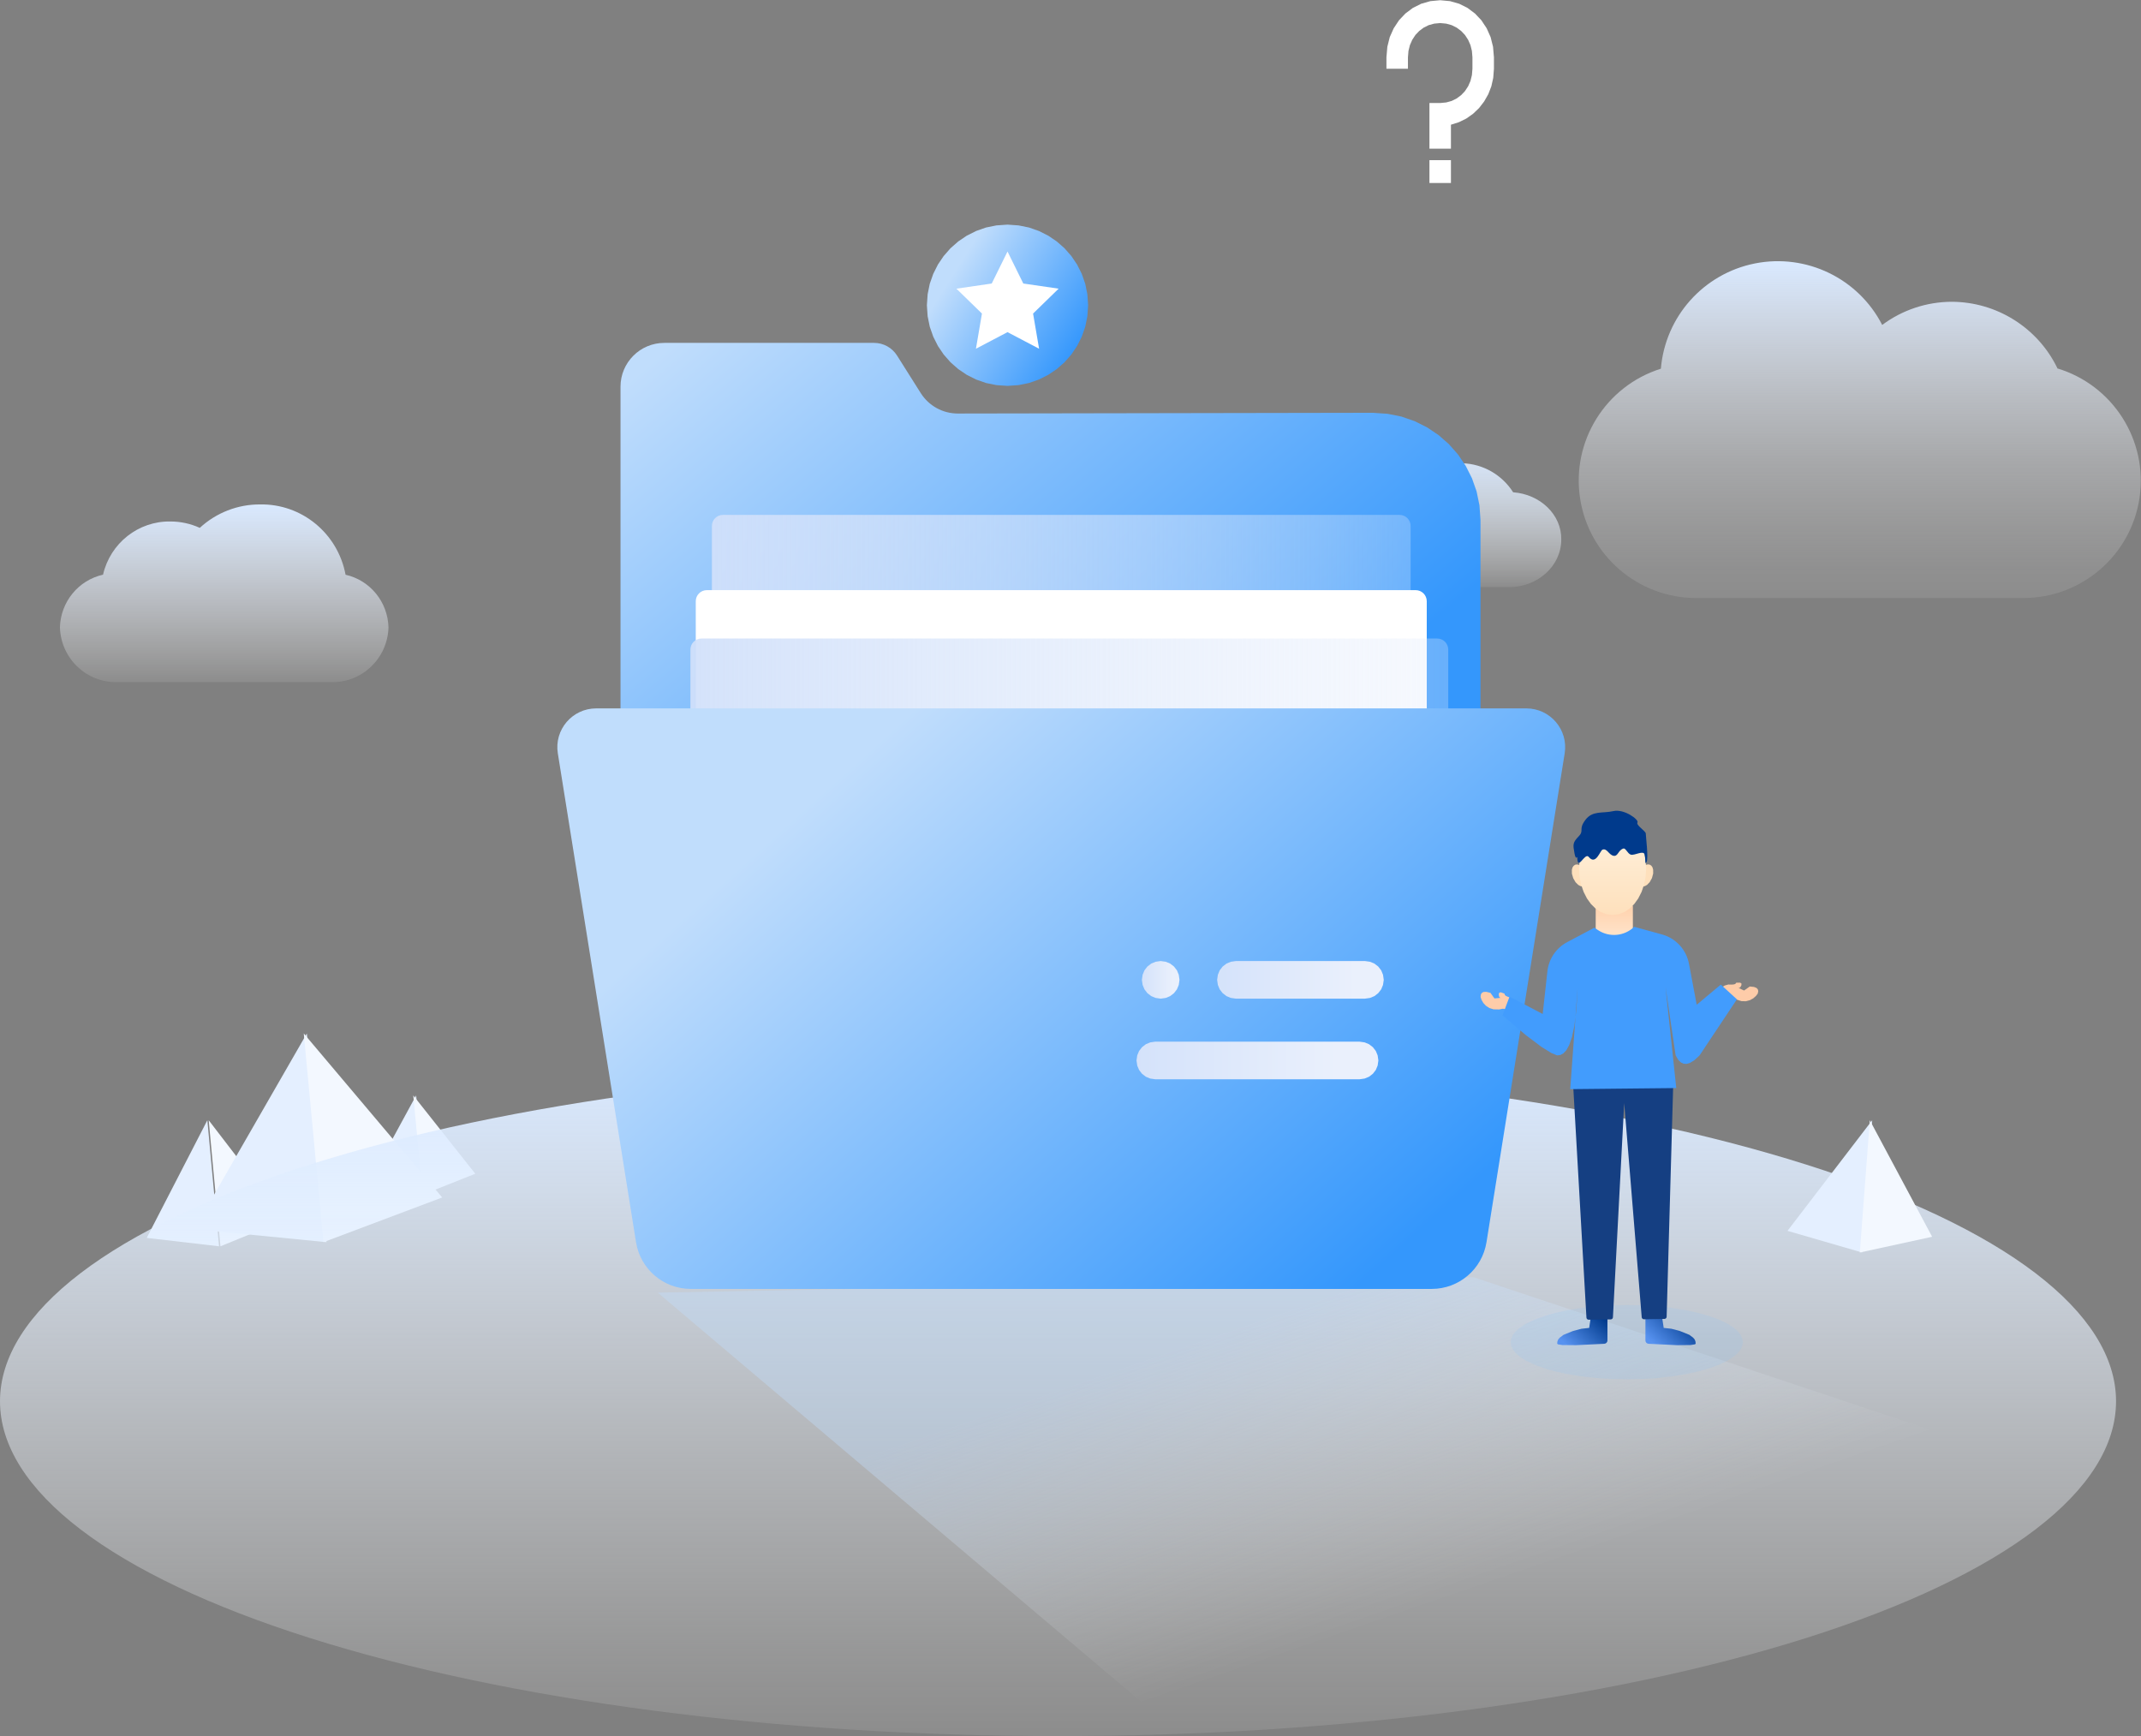 <?xml version="1.0" standalone="no"?><!DOCTYPE svg PUBLIC "-//W3C//DTD SVG 1.1//EN" "http://www.w3.org/Graphics/SVG/1.1/DTD/svg11.dtd"><svg height="3131" node-id="1" sillyvg="true" template-height="3131" template-width="3861" version="1.1" viewBox="0 0 3861 3131" width="3861" xmlns="http://www.w3.org/2000/svg" xmlns:xlink="http://www.w3.org/1999/xlink"><rect x="0" y="0" width="3861" height="3131" fill="#808080" stroke="none"/><defs node-id="104"><linearGradient gradientUnits="userSpaceOnUse" id="paint0_linear_91_435" node-id="39" spreadMethod="pad" x1="404.332" x2="404.332" y1="1230.47" y2="909.424"><stop offset="0" stop-color="#ffffff" stop-opacity="0.1"></stop><stop offset="1" stop-color="#d9e9ff"></stop></linearGradient><linearGradient gradientUnits="userSpaceOnUse" id="paint1_linear_91_435" node-id="42" spreadMethod="pad" x1="2540.24" x2="2540.24" y1="1058.78" y2="783.018"><stop offset="0" stop-color="#ffffff" stop-opacity="0.1"></stop><stop offset="0.14" stop-color="#f8fbff" stop-opacity="0.27"></stop><stop offset="0.37" stop-color="#edf5ff" stop-opacity="0.52"></stop><stop offset="0.58" stop-color="#e4f0ff" stop-opacity="0.73"></stop><stop offset="0.76" stop-color="#deecff" stop-opacity="0.88"></stop><stop offset="0.91" stop-color="#daeaff" stop-opacity="0.97"></stop><stop offset="1" stop-color="#d9e9ff"></stop></linearGradient><linearGradient gradientUnits="userSpaceOnUse" id="paint2_linear_91_435" node-id="50" spreadMethod="pad" x1="3353.86" x2="3353.86" y1="1078.02" y2="470.507"><stop offset="0" stop-color="#ffffff" stop-opacity="0.1"></stop><stop offset="0.09" stop-color="#fefeff" stop-opacity="0.13"></stop><stop offset="0.23" stop-color="#fbfcff" stop-opacity="0.21"></stop><stop offset="0.4" stop-color="#f5f9ff" stop-opacity="0.33"></stop><stop offset="0.59" stop-color="#eef5ff" stop-opacity="0.51"></stop><stop offset="0.79" stop-color="#e4efff" stop-opacity="0.74"></stop><stop offset="1" stop-color="#d9e9ff"></stop></linearGradient><linearGradient gradientUnits="userSpaceOnUse" id="paint3_linear_91_435" node-id="58" spreadMethod="pad" x1="1908" x2="1908" y1="3130.63" y2="1923.22"><stop offset="0" stop-color="#ffffff" stop-opacity="0.1"></stop><stop offset="0.13" stop-color="#fbfdff" stop-opacity="0.19"></stop><stop offset="0.41" stop-color="#f1f7ff" stop-opacity="0.43"></stop><stop offset="0.81" stop-color="#e1eeff" stop-opacity="0.82"></stop><stop offset="1" stop-color="#d9e9ff"></stop></linearGradient><linearGradient gradientUnits="userSpaceOnUse" id="paint4_linear_91_435" node-id="64" spreadMethod="pad" x1="2801.5" x2="2608.47" y1="2821.5" y2="2262.14"><stop offset="0" stop-color="#ffffff" stop-opacity="0"></stop><stop offset="1" stop-color="#c1ddfd"></stop></linearGradient><linearGradient gradientUnits="userSpaceOnUse" id="paint5_linear_91_435" node-id="67" spreadMethod="pad" x1="1924.5" x2="1099.15" y1="1685" y2="716.665"><stop offset="0" stop-color="#3497fc"></stop><stop offset="1" stop-color="#c0ddfc"></stop></linearGradient><linearGradient gradientUnits="userSpaceOnUse" id="paint6_linear_91_435" node-id="70" spreadMethod="pad" x1="3134.27" x2="1141.18" y1="1626.39" y2="1626.39"><stop offset="0" stop-color="#eaf0fc" stop-opacity="0"></stop><stop offset="1" stop-color="#cfdffa"></stop></linearGradient><linearGradient gradientUnits="userSpaceOnUse" id="paint7_linear_91_435" node-id="73" spreadMethod="pad" x1="3252.07" x2="1090.34" y1="1718.47" y2="1718.47"><stop offset="0" stop-color="#eaf0fc" stop-opacity="0"></stop><stop offset="1" stop-color="#cfdffa"></stop></linearGradient><linearGradient gradientUnits="userSpaceOnUse" id="paint8_linear_91_435" node-id="76" spreadMethod="pad" x1="2626.05" x2="1749.88" y1="2162.68" y2="1187.24"><stop offset="0" stop-color="#3497fc"></stop><stop offset="1" stop-color="#c0ddfc"></stop></linearGradient><linearGradient gradientUnits="userSpaceOnUse" id="paint9_linear_91_435" node-id="79" spreadMethod="pad" x1="2115.46" x2="2046.04" y1="1766.98" y2="1766.98"><stop offset="0" stop-color="#eaf0fc"></stop><stop offset="1" stop-color="#cfdffa"></stop></linearGradient><linearGradient gradientUnits="userSpaceOnUse" id="paint10_linear_91_435" node-id="82" spreadMethod="pad" x1="2443.97" x2="2136.52" y1="1766.98" y2="1766.98"><stop offset="0" stop-color="#eaf0fc"></stop><stop offset="1" stop-color="#cfdffa"></stop></linearGradient><linearGradient gradientUnits="userSpaceOnUse" id="paint11_linear_91_435" node-id="85" spreadMethod="pad" x1="2411.05" x2="1964.76" y1="1912.38" y2="1912.38"><stop offset="0" stop-color="#eaf0fc"></stop><stop offset="1" stop-color="#cfdffa"></stop></linearGradient><linearGradient gradientUnits="userSpaceOnUse" id="paint12_linear_91_435" node-id="88" spreadMethod="pad" x1="1929.36" x2="1708.14" y1="650.975" y2="510.982"><stop offset="0" stop-color="#3497fc"></stop><stop offset="1" stop-color="#c0ddfc"></stop></linearGradient><linearGradient gradientUnits="userSpaceOnUse" id="paint13_linear_91_435" node-id="91" spreadMethod="pad" x1="2911.16" x2="2911.16" y1="1620.37" y2="1700.12"><stop offset="0" stop-color="#ffcda5"></stop><stop offset="1" stop-color="#ffe8d1"></stop></linearGradient><linearGradient gradientUnits="userSpaceOnUse" id="paint14_linear_91_435" node-id="94" spreadMethod="pad" x1="2908.09" x2="2908.09" y1="1482" y2="1650"><stop offset="0" stop-color="#fff2df"></stop><stop offset="1" stop-color="#fee0bc"></stop></linearGradient><linearGradient gradientUnits="userSpaceOnUse" id="paint15_linear_91_435" node-id="97" spreadMethod="pad" x1="2885.79" x2="2829.81" y1="2370.84" y2="2429.86"><stop offset="0" stop-color="#003a8c"></stop><stop offset="1" stop-color="#5792f0"></stop></linearGradient><linearGradient gradientUnits="userSpaceOnUse" id="paint16_linear_91_435" node-id="100" spreadMethod="pad" x1="3044.93" x2="2988.94" y1="2370.84" y2="2429.86"><stop offset="0" stop-color="#003a8c"></stop><stop offset="1" stop-color="#5792f0"></stop></linearGradient></defs><path d="M 750.42 1975.39 L 767.67 2154.27 L 659.60 2142.38 L 750.42 1975.39 Z" fill="#e4efff" fill-rule="nonzero" node-id="235" stroke="none" target-height="178.88" target-width="108.07" target-x="659.6" target-y="1975.39"></path><path d="M 745.31 1975.39 L 857.11 2116.59 L 762.27 2154.27 L 745.31 1975.39 Z" fill="#f3f8ff" fill-rule="nonzero" node-id="237" stroke="none" target-height="178.88" target-width="111.8" target-x="745.31" target-y="1975.39"></path><path d="M 373.92 2020.11 L 395.02 2247.43 L 264.59 2232.27 L 373.92 2020.11 Z" fill="#e4efff" fill-rule="nonzero" node-id="239" stroke="none" target-height="227.32" target-width="130.43" target-x="264.59" target-y="2020.11"></path><path d="M 376.38 2020.11 L 514.27 2199.77 L 397.51 2247.43 L 376.38 2020.11 Z" fill="#f3f8ff" fill-rule="nonzero" node-id="241" stroke="none" target-height="227.32" target-width="137.89" target-x="376.38" target-y="2020.11"></path><path d="M 553.32 1863.60 L 588.80 2239.98 L 350.30 2216.54 L 553.32 1863.60 Z" fill="#e4efff" fill-rule="nonzero" node-id="243" stroke="none" target-height="376.38" target-width="238.5" target-x="350.3" target-y="1863.6"></path><path d="M 547.80 1863.60 L 797.48 2159.37 L 583.32 2239.98 L 547.80 1863.60 Z" fill="#f3f8ff" fill-rule="nonzero" node-id="245" stroke="none" target-height="376.38" target-width="249.68" target-x="547.8" target-y="1863.6"></path><path d="M 623.19 1036.41 C 609.26 961.81 544.12 908.26 468.99 909.63 C 428.78 909.45 389.99 924.50 360.28 951.89 C 343.66 944.29 325.63 940.38 307.37 940.38 C 249.53 939.45 198.89 979.40 185.81 1036.30 C 141.35 1046.21 109.30 1085.42 108.07 1131.37 C 109.78 1187.30 155.84 1231.35 211.22 1230.05 L 597.44 1230.05 C 652.86 1231.42 698.95 1187.34 700.59 1131.37 C 699.40 1085.53 667.50 1046.40 623.19 1036.41 Z" fill="url(#paint0_linear_91_435)" fill-rule="nonzero" node-id="247" stroke="none" target-height="323.16" target-width="592.52" target-x="108.07" target-y="908.26"></path><path d="M 2728.74 887.73 C 2708.69 856.24 2674.74 836.72 2637.81 835.38 C 2616.31 802.10 2579.45 782.35 2540.21 783.02 C 2508.80 782.72 2478.54 795.24 2456.29 817.82 C 2446.12 814.54 2435.50 812.83 2424.84 812.83 C 2375.42 812.83 2334.62 847.49 2330.41 891.35 C 2292.73 900.44 2265.60 933.79 2264.00 973.03 C 2264.00 1020.29 2306.71 1058.78 2358.43 1058.78 L 2721.10 1058.78 C 2773.57 1058.78 2815.53 1020.29 2815.53 973.03 C 2816.35 928.13 2777.56 891.24 2728.74 887.73 Z" fill="url(#paint1_linear_91_435)" fill-rule="nonzero" node-id="249" stroke="none" target-height="276.43" target-width="552.35" target-x="2264" target-y="782.35"></path><path d="M 3710.15 663.82 C 3674.75 590.89 3600.85 544.46 3519.69 544.19 C 3474.48 544.31 3430.51 558.95 3394.29 585.97 C 3351.21 501.97 3257.60 456.73 3164.96 475.03 C 3072.28 493.36 3003.00 570.84 2995.17 664.86 C 2895.49 696.31 2833.63 795.62 2849.47 898.85 C 2865.34 1002.08 2954.14 1078.32 3058.67 1078.43 L 3648.40 1078.43 C 3753.53 1078.62 3842.93 1001.74 3858.32 897.88 C 3873.75 793.99 3810.51 694.52 3709.85 664.23 L 3710.15 663.82 Z" fill="url(#paint2_linear_91_435)" fill-rule="nonzero" node-id="251" stroke="none" target-height="621.89" target-width="1040.12" target-x="2833.63" target-y="456.73"></path><path d="M 3816.00 2526.93 C 3816.00 2687.06 3614.99 2840.59 3257.16 2953.80 C 2899.34 3067.02 2414.03 3130.63 1908.00 3130.63 C 1401.97 3130.63 916.66 3067.02 558.84 2953.80 C 201.01 2840.59 0.00 2687.06 0.00 2526.93 C 0.00 2366.80 201.01 2213.26 558.84 2100.05 C 916.66 1986.84 1401.97 1923.22 1908.00 1923.22 C 2414.03 1923.22 2899.34 1986.84 3257.16 2100.05 C 3614.99 2213.26 3816.00 2366.80 3816.00 2526.93 Z" fill="url(#paint3_linear_91_435)" fill-rule="nonzero" node-id="253" stroke="none" target-height="1207.41" target-width="3816" target-x="0" target-y="1923.22"></path><path d="M 3376.27 2020.11 L 3358.12 2258.61 L 3223.48 2219.56 L 3376.27 2020.11 Z" fill="#e4efff" fill-rule="nonzero" node-id="255" stroke="none" target-height="238.5" target-width="152.79" target-x="3223.48" target-y="2020.11"></path><path d="M 3371.98 2020.11 L 3484.34 2230.25 L 3353.91 2258.61 L 3371.98 2020.11 Z" fill="#f3f8ff" fill-rule="nonzero" node-id="257" stroke="none" target-height="238.5" target-width="130.43" target-x="3353.91" target-y="2020.11"></path><path d="M 1186.19 2331.00 L 2657.70 2303.32 L 3764.50 2673.00 L 2076.50 3084.50 L 1186.19 2331.00 Z" fill="url(#paint4_linear_91_435)" fill-opacity="0.385" fill-rule="nonzero" node-id="259" stroke="none" target-height="781.18" target-width="2578.31" target-x="1186.19" target-y="2303.32"></path><path d="M 1119.01 697.32 C 1119.01 653.69 1154.38 618.32 1198.01 618.32 L 1576.28 618.32 C 1593.09 618.32 1608.74 626.95 1617.71 641.17 L 1660.45 708.87 C 1674.94 731.84 1700.23 745.75 1727.39 745.71 L 2475.66 744.39 L 2502.31 746.21 L 2527.39 751.24 L 2551.14 759.47 L 2573.68 770.74 L 2594.21 784.55 L 2612.87 800.91 L 2629.29 819.51 L 2643.16 839.99 L 2654.49 862.46 L 2662.85 886.21 L 2668.00 911.29 L 2669.88 937.88 L 2669.88 938.25 L 2669.88 2033.49 L 1119.01 2033.49 L 1119.01 697.32 Z" fill="url(#paint5_linear_91_435)" fill-rule="nonzero" node-id="261" stroke="none" target-height="1415.17" target-width="1550.87" target-x="1119.01" target-y="618.32"></path><path d="M 1283.79 948.50 C 1283.79 937.45 1292.74 928.50 1303.79 928.50 L 2523.87 928.50 C 2534.92 928.50 2543.87 937.45 2543.87 948.50 L 2543.87 2324.28 L 1283.79 2324.28 L 1283.79 948.50 Z" fill="url(#paint6_linear_91_435)" fill-rule="evenodd" node-id="263" stroke="none" target-height="1395.78" target-width="1260.08" target-x="1283.79" target-y="928.5"></path><path d="M 1254.71 1084.19 C 1254.71 1073.15 1263.66 1064.19 1274.71 1064.19 L 2552.95 1064.19 C 2564.00 1064.19 2572.95 1073.15 2572.95 1084.19 L 2572.95 2295.20 L 1254.71 2295.20 L 1254.71 1084.19 Z" fill="#ffffff" fill-rule="evenodd" node-id="265" stroke="none" target-height="1231.01" target-width="1318.24" target-x="1254.71" target-y="1064.19"></path><path d="M 1245.02 1171.43 C 1245.02 1160.38 1253.97 1151.43 1265.02 1151.43 L 2591.72 1151.43 C 2602.77 1151.43 2611.72 1160.38 2611.72 1171.43 L 2611.72 2285.50 L 1245.02 2285.50 L 1245.02 1171.43 Z" fill="url(#paint7_linear_91_435)" fill-rule="evenodd" node-id="267" stroke="none" target-height="1134.07" target-width="1366.7" target-x="1245.02" target-y="1151.43"></path><path d="M 1005.97 1358.49 C 999.16 1315.96 1032.02 1277.44 1075.09 1277.44 L 2752.57 1277.44 C 2795.64 1277.44 2828.50 1315.96 2821.69 1358.49 L 2680.68 2240.07 C 2672.92 2288.58 2631.07 2324.28 2581.94 2324.28 L 1245.72 2324.28 C 1196.59 2324.28 1154.74 2288.58 1146.98 2240.07 L 1005.97 1358.49 Z" fill="url(#paint8_linear_91_435)" fill-rule="nonzero" node-id="269" stroke="none" target-height="1046.84" target-width="1829.34" target-x="999.16" target-y="1277.44"></path><path d="M 2093.15 1733.01 L 2102.36 1734.34 L 2110.23 1737.61 L 2117.14 1742.94 L 2122.47 1749.85 L 2125.74 1757.72 L 2127.07 1766.93 L 2125.74 1776.14 L 2122.47 1784.02 L 2117.14 1790.92 L 2110.23 1796.25 L 2102.36 1799.53 L 2093.15 1800.86 L 2083.94 1799.53 L 2076.07 1796.25 L 2069.16 1790.92 L 2063.83 1784.02 L 2060.56 1776.14 L 2059.22 1766.93 L 2060.56 1757.72 L 2063.83 1749.85 L 2069.16 1742.94 L 2076.07 1737.61 L 2083.94 1734.34 L 2093.15 1733.01 Z" fill="url(#paint9_linear_91_435)" fill-rule="evenodd" node-id="271" stroke="none" target-height="67.85" target-width="67.85" target-x="2059.22" target-y="1733.01"></path><path d="M 2228.85 1733.01 L 2461.48 1733.01 L 2470.69 1734.34 L 2478.56 1737.61 L 2485.47 1742.94 L 2490.80 1749.85 L 2494.07 1757.72 L 2495.41 1766.93 L 2494.07 1776.14 L 2490.80 1784.02 L 2485.47 1790.92 L 2478.56 1796.25 L 2470.69 1799.53 L 2461.48 1800.86 L 2228.85 1800.86 L 2219.64 1799.53 L 2211.77 1796.25 L 2204.86 1790.92 L 2199.53 1784.02 L 2196.26 1776.14 L 2194.93 1766.93 L 2196.26 1757.72 L 2199.53 1749.85 L 2204.86 1742.94 L 2211.77 1737.61 L 2219.64 1734.34 L 2228.85 1733.01 Z" fill="url(#paint10_linear_91_435)" fill-rule="evenodd" node-id="273" stroke="none" target-height="67.85" target-width="300.48" target-x="2194.93" target-y="1733.01"></path><path d="M 2083.46 1878.40 L 2451.79 1878.40 L 2461.00 1879.73 L 2468.87 1883.01 L 2475.78 1888.34 L 2481.11 1895.24 L 2484.38 1903.12 L 2485.71 1912.33 L 2484.38 1921.54 L 2481.11 1929.41 L 2475.78 1936.32 L 2468.87 1941.65 L 2461.00 1944.92 L 2451.79 1946.25 L 2083.46 1946.25 L 2074.25 1944.92 L 2066.37 1941.65 L 2059.47 1936.32 L 2054.14 1929.41 L 2050.86 1921.54 L 2049.53 1912.33 L 2050.86 1903.12 L 2054.14 1895.24 L 2059.47 1888.34 L 2066.37 1883.01 L 2074.25 1879.73 L 2083.46 1878.40 Z" fill="url(#paint11_linear_91_435)" fill-rule="evenodd" node-id="275" stroke="none" target-height="67.85" target-width="436.18" target-x="2049.53" target-y="1878.4"></path><path d="M 1962.29 550.47 L 1960.90 570.46 L 1957.08 589.24 L 1950.84 607.05 L 1942.36 623.95 L 1932.00 639.28 L 1919.71 653.27 L 1905.71 665.57 L 1890.39 675.93 L 1873.48 684.41 L 1855.67 690.65 L 1836.89 694.47 L 1816.90 695.86 L 1796.91 694.47 L 1778.13 690.65 L 1760.32 684.41 L 1743.42 675.93 L 1728.09 665.57 L 1714.09 653.27 L 1701.80 639.28 L 1691.44 623.95 L 1682.96 607.05 L 1676.72 589.24 L 1672.90 570.46 L 1671.51 550.47 L 1672.90 530.48 L 1676.72 511.70 L 1682.96 493.89 L 1691.44 476.98 L 1701.80 461.66 L 1714.09 447.66 L 1728.09 435.37 L 1743.42 425.00 L 1760.32 416.52 L 1778.13 410.28 L 1796.91 406.47 L 1816.90 405.07 L 1836.89 406.47 L 1855.67 410.28 L 1873.48 416.52 L 1890.39 425.00 L 1905.71 435.37 L 1919.71 447.66 L 1932.00 461.66 L 1942.36 476.98 L 1950.84 493.89 L 1957.08 511.70 L 1960.90 530.48 L 1962.29 550.47 Z" fill="url(#paint12_linear_91_435)" fill-rule="nonzero" node-id="277" stroke="none" target-height="290.79" target-width="290.78" target-x="1671.51" target-y="405.07"></path><path d="M 1816.90 598.93 L 1759.95 628.86 L 1770.80 565.43 L 1724.70 520.54 L 1788.43 511.27 L 1816.90 453.54 L 1845.37 511.27 L 1909.10 520.54 L 1863.00 565.43 L 1873.85 628.86 L 1816.90 598.93 Z" fill="#ffffff" fill-rule="evenodd" node-id="279" stroke="none" target-height="175.32" target-width="184.4" target-x="1724.7" target-y="453.54"></path><path d="M 2577.80 226.97 L 2577.80 185.77 L 2597.18 185.77 L 2608.03 184.74 L 2617.90 182.02 L 2626.93 177.53 L 2634.99 171.54 L 2641.89 164.27 L 2647.59 155.54 L 2651.77 146.03 L 2654.37 135.55 L 2655.34 123.98 L 2655.34 103.38 L 2654.37 91.81 L 2651.77 81.33 L 2647.59 71.82 L 2641.89 63.10 L 2634.99 55.83 L 2626.93 49.83 L 2617.90 45.35 L 2608.03 42.62 L 2597.18 41.59 L 2586.34 42.62 L 2576.46 45.35 L 2567.44 49.83 L 2559.38 55.83 L 2552.47 63.10 L 2546.78 71.82 L 2542.60 81.33 L 2539.99 91.81 L 2539.03 103.38 L 2539.03 123.98 L 2500.25 123.98 L 2500.25 103.38 L 2501.89 84.30 L 2506.25 66.91 L 2513.34 51.04 L 2522.91 36.56 L 2534.42 24.38 L 2547.93 14.27 L 2562.95 6.76 L 2579.31 2.09 L 2597.18 0.39 L 2615.05 2.09 L 2631.41 6.76 L 2646.44 14.27 L 2659.94 24.38 L 2671.46 36.56 L 2681.03 51.04 L 2688.11 66.91 L 2692.48 84.30 L 2694.11 103.38 L 2694.11 123.98 L 2692.84 140.40 L 2689.45 155.60 L 2683.93 169.84 L 2676.36 183.11 L 2667.28 194.86 L 2656.49 205.16 L 2644.32 213.76 L 2631.05 220.30 L 2616.57 224.91 L 2616.57 268.16 L 2577.80 268.16 L 2577.80 226.97 Z M 2577.80 288.76 L 2616.57 288.76 L 2616.57 329.95 L 2577.80 329.95 L 2577.80 288.76 Z" fill="#ffffff" fill-rule="nonzero" node-id="281" stroke="none" target-height="329.56" target-width="193.86" target-x="2500.25" target-y="0.39"></path><path d="M 3143.02 2420.31 L 3142.00 2426.79 L 3139.19 2433.18 L 3134.20 2439.66 L 3126.57 2446.40 L 3115.31 2453.64 L 3100.60 2460.76 L 3081.68 2467.67 L 3062.41 2473.17 L 3040.33 2477.99 L 3015.13 2482.04 L 2989.90 2484.89 L 2962.74 2486.64 L 2933.67 2487.32 L 2904.55 2486.64 L 2877.44 2484.89 L 2852.16 2482.04 L 2826.96 2477.99 L 2804.88 2473.17 L 2785.61 2467.67 L 2766.73 2460.76 L 2751.98 2453.64 L 2740.77 2446.40 L 2733.13 2439.66 L 2728.15 2433.18 L 2725.29 2426.79 L 2724.31 2420.31 L 2725.29 2413.87 L 2728.15 2407.48 L 2733.13 2400.95 L 2740.77 2394.26 L 2751.98 2387.01 L 2766.73 2379.89 L 2785.61 2372.95 L 2804.88 2367.49 L 2826.96 2362.67 L 2852.16 2358.58 L 2877.44 2355.77 L 2904.55 2353.98 L 2933.67 2353.34 L 2962.74 2353.98 L 2989.90 2355.77 L 3015.13 2358.58 L 3040.33 2362.67 L 3062.41 2367.49 L 3081.68 2372.95 L 3100.60 2379.89 L 3115.31 2387.01 L 3126.57 2394.26 L 3134.20 2400.95 L 3139.19 2407.48 L 3142.00 2413.87 L 3143.02 2420.31 Z" fill="#84c1ff" fill-opacity="0.15" fill-rule="evenodd" node-id="283" stroke="none" target-height="133.98" target-width="418.71" target-x="2724.31" target-y="2353.34"></path><path d="M 2877.65 1633.10 L 2944.66 1633.10 L 2944.66 1700.12 L 2877.65 1700.12 L 2877.65 1633.10 Z" fill="url(#paint13_linear_91_435)" fill-rule="evenodd" node-id="285" stroke="none" target-height="67.02" target-width="67.01" target-x="2877.65" target-y="1633.1"></path><path d="M 2979.10 1583.39 L 2975.01 1590.77 L 2970.15 1595.76 L 2966.35 1597.93 L 2962.90 1598.61 L 2959.62 1598.10 L 2956.89 1596.18 L 2954.93 1593.28 L 2953.69 1589.06 L 2953.65 1582.16 L 2955.82 1573.97 L 2959.91 1566.60 L 2964.77 1561.61 L 2968.57 1559.44 L 2972.02 1558.71 L 2975.30 1559.27 L 2978.03 1561.14 L 2980.04 1564.08 L 2981.23 1568.30 L 2981.27 1575.21 L 2979.10 1583.39 Z" fill="#fee0bc" fill-rule="evenodd" node-id="287" stroke="none" target-height="39.9" target-width="27.62" target-x="2953.65" target-y="1558.71"></path><path d="M 2837.06 1583.60 L 2841.28 1590.89 L 2846.22 1595.79 L 2850.06 1597.88 L 2853.51 1598.52 L 2856.80 1597.97 L 2859.48 1596.00 L 2861.40 1593.06 L 2862.55 1588.84 L 2862.47 1581.89 L 2860.16 1573.75 L 2855.90 1566.46 L 2851.00 1561.56 L 2847.16 1559.47 L 2843.71 1558.79 L 2840.43 1559.39 L 2837.74 1561.35 L 2835.78 1564.29 L 2834.63 1568.51 L 2834.71 1575.46 L 2837.06 1583.60 Z" fill="#fee0bc" fill-rule="evenodd" node-id="289" stroke="none" target-height="39.73" target-width="27.92" target-x="2834.63" target-y="1558.79"></path><path d="M 2968.59 1566.02 L 2967.58 1581.33 L 2964.80 1595.40 L 2960.34 1608.40 L 2954.33 1620.20 L 2947.13 1630.20 L 2938.63 1638.54 L 2929.26 1644.74 L 2919.13 1648.59 L 2908.11 1650.00 L 2897.05 1648.59 L 2886.95 1644.74 L 2877.56 1638.54 L 2869.09 1630.20 L 2861.88 1620.20 L 2855.88 1608.40 L 2851.38 1595.40 L 2848.64 1581.33 L 2847.59 1566.02 L 2848.64 1550.67 L 2851.38 1536.65 L 2855.88 1523.60 L 2861.88 1511.85 L 2869.09 1501.84 L 2877.56 1493.50 L 2886.95 1487.26 L 2897.05 1483.45 L 2908.11 1482.00 L 2919.13 1483.45 L 2929.26 1487.26 L 2938.63 1493.50 L 2947.13 1501.84 L 2954.33 1511.85 L 2960.34 1523.60 L 2964.80 1536.65 L 2967.58 1550.67 L 2968.59 1566.02 Z" fill="url(#paint14_linear_91_435)" fill-rule="evenodd" node-id="291" stroke="none" target-height="168" target-width="121" target-x="2847.59" target-y="1482"></path><path d="M 2869.29 2371.88 L 2865.84 2394.60 L 2851.90 2396.14 L 2836.64 2400.19 L 2819.67 2407.05 L 2812.90 2412.08 L 2810.04 2415.36 L 2808.63 2418.90 L 2808.16 2422.95 L 2809.49 2424.23 L 2817.50 2425.51 L 2842.27 2425.72 L 2893.09 2423.23 C 2896.28 2423.07 2898.79 2420.44 2898.79 2417.24 L 2898.79 2363.57 L 2869.29 2371.88 Z" fill="url(#paint15_linear_91_435)" fill-rule="nonzero" node-id="293" stroke="none" target-height="62.15" target-width="90.63" target-x="2808.16" target-y="2363.57"></path><path d="M 2996.80 2371.88 L 3000.25 2394.60 L 3014.19 2396.14 L 3029.46 2400.19 L 3046.42 2407.05 L 3053.20 2412.08 L 3056.06 2415.36 L 3057.46 2418.90 L 3057.93 2422.95 L 3056.61 2424.23 L 3048.60 2425.51 L 3023.83 2425.72 L 2973.01 2423.23 C 2969.81 2423.07 2967.30 2420.44 2967.30 2417.24 L 2967.30 2363.57 L 2996.80 2371.88 Z" fill="url(#paint16_linear_91_435)" fill-rule="nonzero" node-id="295" stroke="none" target-height="62.15" target-width="90.63" target-x="2967.3" target-y="2363.57"></path><path d="M 2836.98 1957.26 L 2860.93 2376.03 C 2861.06 2378.17 2862.84 2379.83 2864.98 2379.80 L 2904.77 2379.26 C 2906.88 2379.23 2908.60 2377.58 2908.71 2375.47 L 2929.02 1989.15 L 2960.60 2375.31 C 2960.77 2377.41 2962.55 2379.02 2964.65 2378.98 L 3001.63 2378.38 C 3003.77 2378.34 3005.50 2376.63 3005.56 2374.49 L 3017.35 1958.20 L 2836.98 1957.26 Z" fill="#153f82" fill-rule="nonzero" node-id="297" stroke="none" target-height="422.57" target-width="180.37" target-x="2836.98" target-y="1957.26"></path><path d="M 3103.76 1781.24 L 3110.28 1777.19 L 3116.68 1775.36 L 3123.20 1775.49 L 3127.50 1775.06 L 3129.85 1773.91 L 3131.00 1772.12 L 3138.12 1771.99 L 3140.51 1773.57 L 3140.38 1776.68 L 3138.38 1780.35 L 3136.50 1781.58 L 3134.50 1781.24 L 3145.24 1786.19 L 3155.47 1778.94 L 3163.19 1779.75 L 3167.62 1781.54 L 3169.96 1783.97 L 3170.77 1787.21 L 3169.88 1791.73 L 3166.60 1795.99 L 3161.69 1800.34 L 3155.73 1803.62 L 3148.39 1805.54 L 3140.46 1805.33 L 3131.00 1802.26 L 3124.65 1798.68 L 3119.53 1797.95 L 3103.76 1781.24 Z" fill="#fecca9" fill-rule="evenodd" node-id="299" stroke="none" target-height="33.55" target-width="67.01" target-x="3103.76" target-y="1771.99"></path><path d="M 2735.91 1809.29 L 2731.05 1803.36 L 2725.59 1799.53 L 2719.41 1797.57 L 2715.44 1795.73 L 2713.61 1793.86 L 2713.14 1791.81 L 2706.45 1789.38 L 2703.68 1790.11 L 2702.78 1793.09 L 2703.46 1797.18 L 2704.83 1798.97 L 2706.87 1799.31 L 2695.07 1800.46 L 2687.78 1790.32 L 2680.19 1788.57 L 2675.41 1788.78 L 2672.43 1790.36 L 2670.60 1793.13 L 2670.00 1797.69 L 2671.66 1802.81 L 2674.90 1808.52 L 2679.51 1813.55 L 2685.82 1817.73 L 2693.36 1820.12 L 2703.34 1820.33 L 2710.46 1818.97 L 2715.53 1819.95 L 2735.91 1809.29 Z" fill="#fecca9" fill-rule="evenodd" node-id="301" stroke="none" target-height="31.76" target-width="65.91" target-x="2670" target-y="1788.57"></path><path d="M 2875.22 1672.92 L 2881.91 1677.33 C 2902.38 1690.81 2929.45 1688.30 2947.09 1671.30 L 2947.09 1671.30 L 2997.02 1685.00 C 3022.08 1691.88 3041.04 1712.44 3045.85 1737.98 L 3059.77 1811.81 L 3103.25 1775.49 L 3132.28 1802.05 L 3064.97 1903.16 L 3055.50 1911.90 L 3047.87 1916.63 L 3041.56 1918.47 L 3036.15 1918.17 L 3031.20 1915.83 L 3026.43 1911.14 L 3021.78 1903.16 L 3003.62 1780.39 L 3022.93 1962.08 L 2831.70 1964.04 L 2845.04 1780.47 L 2842.78 1820.38 L 2839.20 1849.71 L 2834.72 1870.55 L 2829.73 1884.79 L 2824.53 1894.04 L 2819.25 1899.58 L 2813.88 1902.48 L 2808.04 1903.16 L 2797.46 1898.77 L 2779.73 1887.77 L 2751.68 1866.63 L 2709.60 1830.99 L 2722.26 1797.10 L 2782.03 1828.52 L 2790.53 1751.49 C 2793.00 1729.11 2806.39 1709.41 2826.28 1698.87 L 2875.22 1672.92 Z" fill="#429cfd" fill-rule="evenodd" node-id="303" stroke="none" target-height="292.74" target-width="422.68" target-x="2709.6" target-y="1671.3"></path><path d="M 2864.94 1545.15 C 2857.91 1536.50 2844.44 1573.16 2844.44 1545.15 C 2844.44 1545.15 2841.64 1551.25 2839.44 1539.15 C 2836.44 1522.66 2835.94 1519.66 2846.94 1508.16 C 2857.43 1497.18 2845.94 1496.16 2858.94 1478.66 C 2871.94 1461.16 2889.94 1467.15 2909.44 1462.65 C 2928.94 1458.15 2955.94 1478.15 2952.94 1483.15 C 2949.94 1488.15 2967.94 1498.65 2967.94 1503.15 C 2967.94 1507.65 2972.94 1547.16 2969.44 1554.16 C 2965.94 1561.16 2967.94 1550.16 2965.94 1541.16 C 2964.02 1532.52 2947.94 1543.16 2940.94 1541.16 C 2935.17 1539.51 2931.73 1528.80 2927.44 1530.16 C 2917.94 1533.16 2917.94 1545.15 2909.44 1543.16 C 2901.12 1541.20 2897.94 1529.16 2889.94 1532.15 C 2885.50 1533.82 2877.94 1561.16 2864.94 1545.15 Z" fill="#003a8c" fill-rule="nonzero" node-id="305" stroke="none" target-height="115.01" target-width="137" target-x="2835.94" target-y="1458.15"></path></svg>